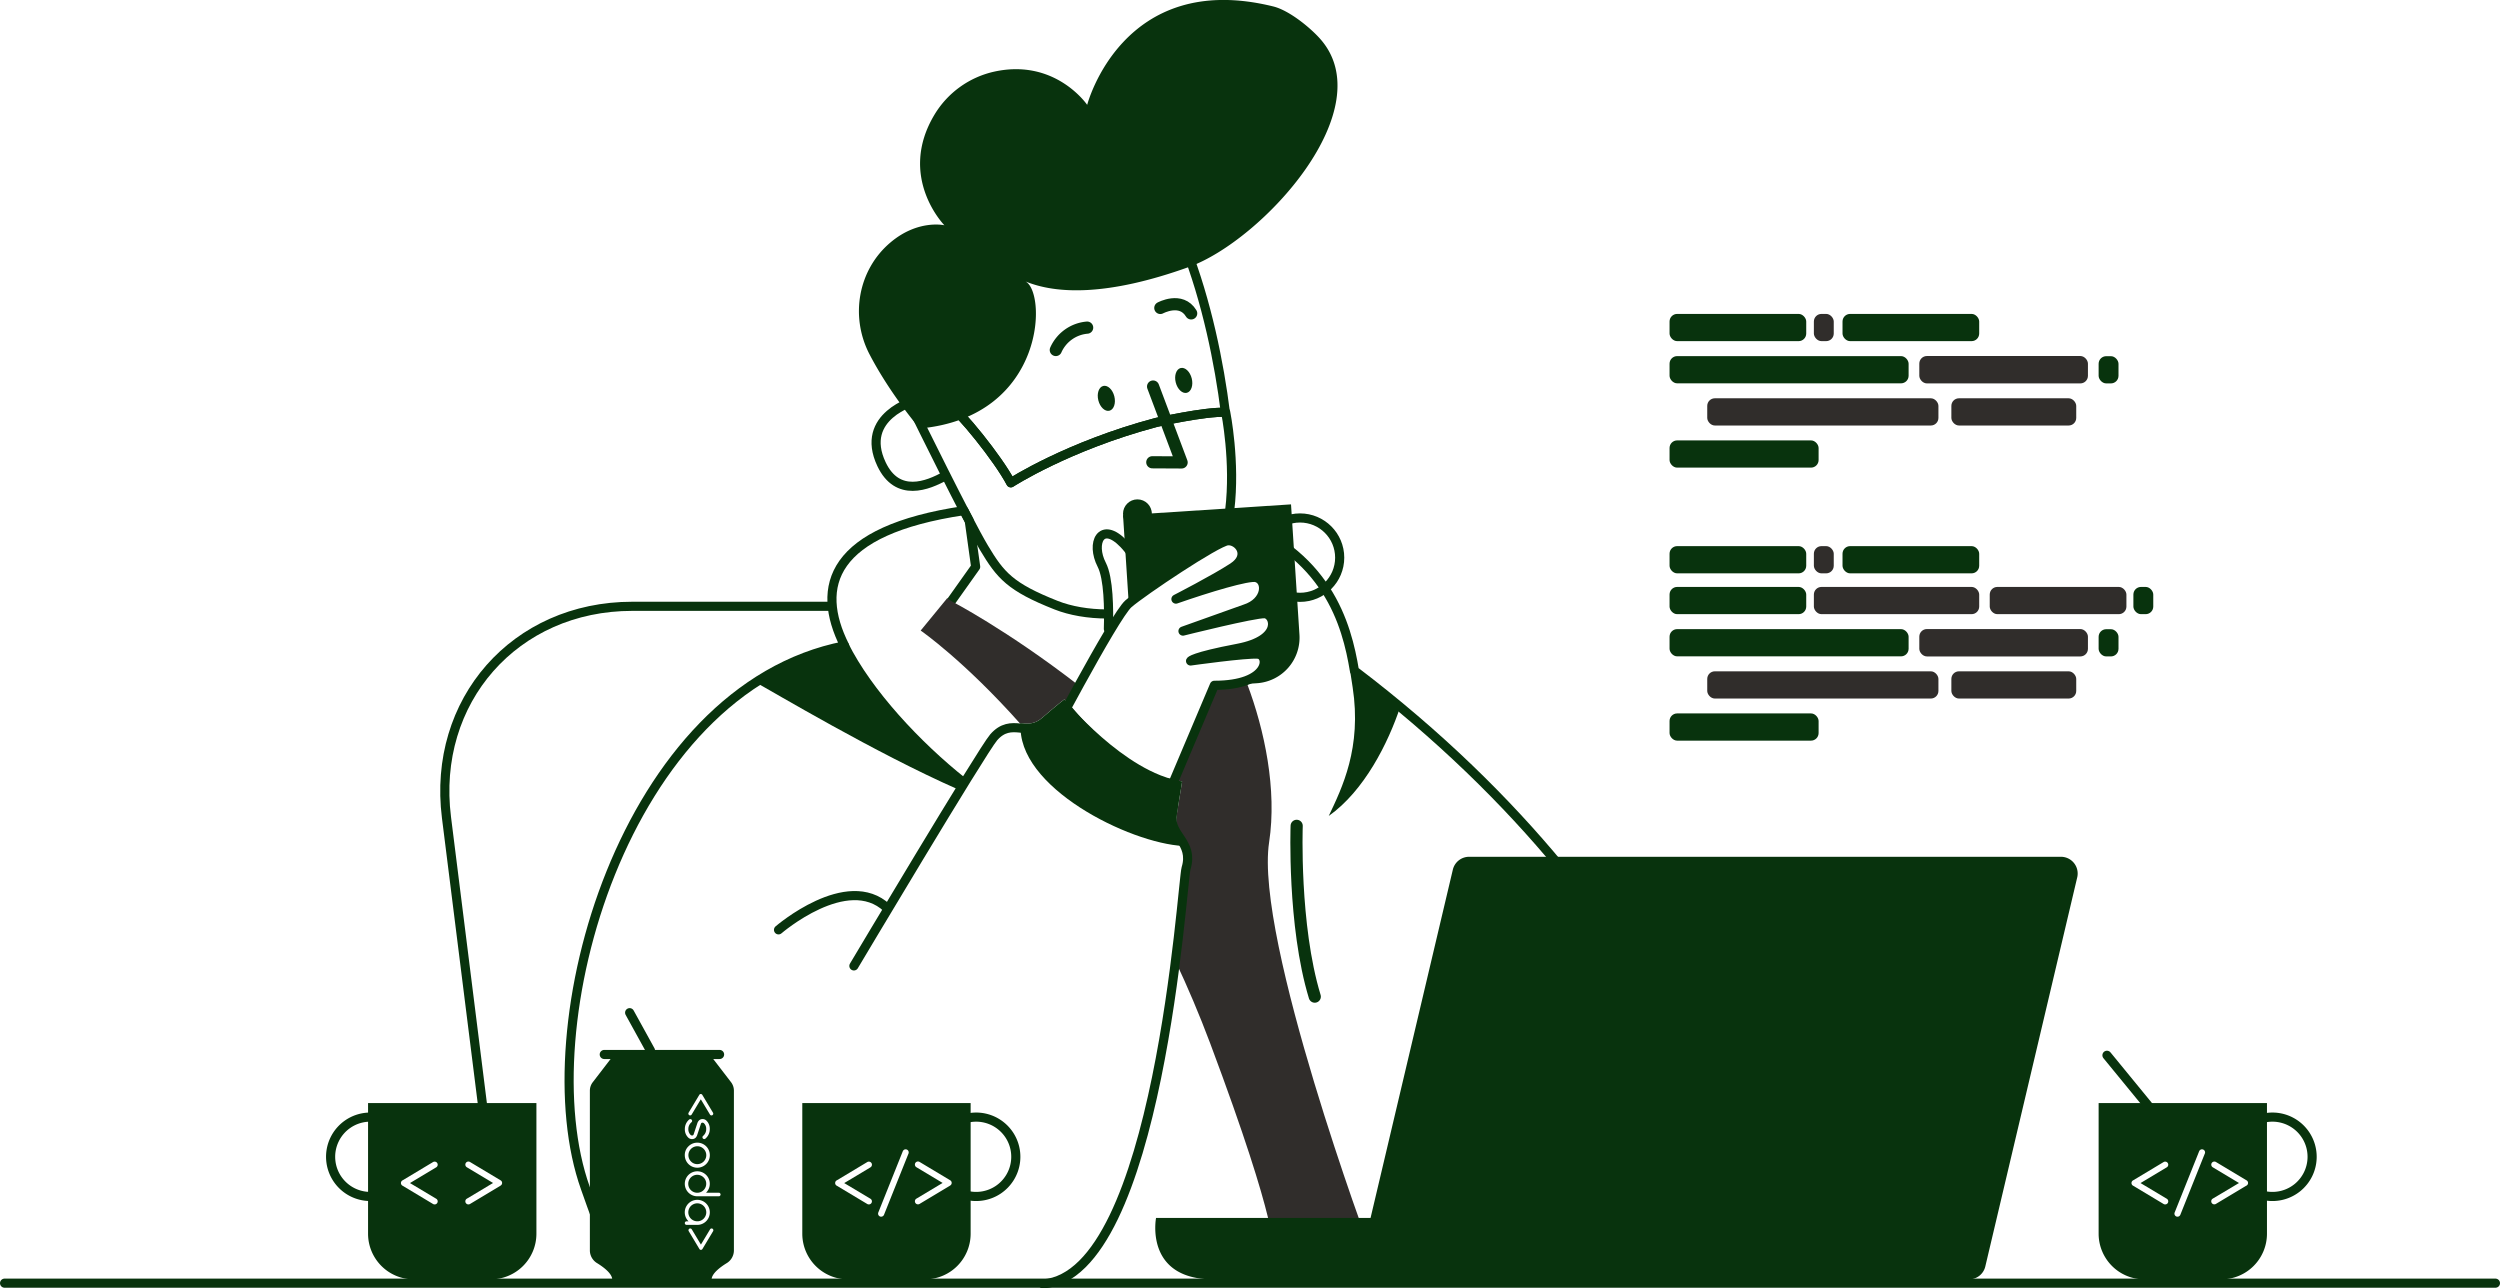 <svg xmlns="http://www.w3.org/2000/svg" viewBox="0 0 1642.48 846.52">
    <defs>
        <style>
            .cls-1,
            .cls-3 {
                fill: none;
                stroke: #08330D;
                stroke-linecap: round;
                stroke-linejoin: round;
            }

            .cls-1 {
                stroke-width: 6px;
            }

            .cls-2 {
                fill: #302D2B;
            }

            .cls-3 {
                stroke-width: 8px;
            }

            .cls-4 {
                fill: #08330D;
            }
        </style>
    </defs>
    <g id="Layer_2" data-name="Layer 2">
        <g id="outline">
            <g id="developer">
                <path id="chair" class="cls-1"
                    d="M317.73,731.65l-24.4-194.59c-9.61-76.61,45-138.72,122.06-138.72H544.24" />
                <g id="body">
                    <path id="hoodie" class="cls-1"
                        d="M625,394.92l16-22.53-4.21-30.25c-1.13-2.14-2.29-4.37-3.48-6.67-87.37,13-98,49.61-78.38,88.82C410,452.59,346.9,675.05,384.6,780.6c10.74,30,19.36,60,51.27,60.34" />
                    <g id="tshirt">
                        <path class="cls-2"
                            d="M670.57,475.79c0-.19,0-.38,0-.57,4.74.46,9.34.49,13.78-3.35,11-9.53,14.9-12.39,14.9-12.39s1,1.2,2.77,3.23c2.17-4,4.43-8.15,6.74-12.35C661.27,413.58,625,394.92,625,394.92L622.32,393l-17.44,21.27S633.26,433.83,670.57,475.79Z" />
                        <path class="cls-2"
                            d="M900.13,821.06s-76-204.39-66.33-267.73c5.27-34.55-3-73.73-14.42-104l-21.77,1.41-26.06,61.62c1.7.42,3.4.77,5.1,1,0,0-1,6.47-3.46,21.34-1.65,9.91,1.18,11,3.42,17.88,2.89,4.63,5.11,9.83,2.67,17.87-.8,2.63-2.7,27.4-7,61,8,17,15.64,34.94,22.8,54,46.08,122.92,41.29,136.33,41.29,136.33Z" />
                    </g>
                    <path id="hoodie-2" data-name="hoodie" class="cls-1"
                        d="M1157.5,839.33c-5.47-36-44.48-229.23-267.66-398.72-5-30.28-17.65-77.94-82.66-100.22" />
                    <path id="string" class="cls-3" d="M851.9,542.57s-2.4,65.28,11.89,112.21" />
                    <path id="stripe" class="cls-4"
                        d="M886.88,439.86c.71,4.26,1.26,8.18,1.79,11.62,6.14,39.82-7,66.26-15.69,84.59,23.33-16.5,39.06-47.88,47-71.81C910.39,456.58,897.3,447.62,886.88,439.86Z" />
                    <path id="stripe_II" data-name="stripe II" class="cls-4"
                        d="M557.24,422.52c-16.32,3.33-43.14,11.46-62.47,24.83,13.5,7.36,80.36,47.4,135,71.42.43-.25,3.43-5.25,4.93-7.2C604.46,487.59,572.65,453.41,557.24,422.52Z" />
                </g>
                <g id="head">
                    <path id="ear" class="cls-1"
                        d="M601.25,263.25S564.14,273.31,579.16,305c10.44,22,30.26,14.18,42.08,7.51" />
                    <path id="face" class="cls-1"
                        d="M611.15,269.27l11.66-3.91c7.69,4.65,33.09,36.21,41.28,51.85,0,0,37.29-24.19,95.5-39.66,0,0,31.69-7.24,45.47-6.66-4-32-12.18-72.88-26.58-109.43-21.42-54.33-87.7-33.25-97.32-30-103.37,35.17-70.11,137.58-70.11,137.58Z" />
                    <path id="beard" class="cls-1"
                        d="M727.49,403.37c-12.44,0-24.27-2.07-33.58-5.75-30.2-11.93-36.62-19.62-47.46-37.76s-44.81-87.39-44.81-87.39l21.17-7.11c7.69,4.65,33.09,36.21,41.28,51.85,0,0,37.29-24.19,95.5-39.66,0,0,32-7.32,45.69-6.66,0,0,6.54,32.54,2.62,64.44" />
                    <path id="hair" class="cls-4"
                        d="M604.24,281.52s-19.12-22.17-32.93-48.66c-13-24.9-7.61-55.75,13.94-73.75C603.29,144,620.46,148,620.46,148s-31.06-31.64-6.57-72.57a61.32,61.32,0,0,1,39.38-28.38c40.2-8.81,61,21.85,61,21.85s23.1-89.19,122.31-64.65c10,2.48,23.23,13.06,30.2,20.66C909,71,829.46,158,781.07,175.42c-53.13,19.12-87.3,18.07-108.18,9.13C687.9,189.12,688.45,273.79,604.24,281.52Z" />
                    <polyline id="nose" class="cls-3" points="757.57 253.95 776.31 303.81 757.05 303.71" />
                    <circle id="mouth" class="cls-4" cx="747.28" cy="337.55" r="9.47" />
                    <ellipse id="eye_II" data-name="eye II" class="cls-4" cx="777.71" cy="249.86" rx="5.42" ry="8.39"
                        transform="translate(-37.39 196.21) rotate(-14.04)" />
                    <ellipse id="eye" class="cls-4" cx="726.86" cy="261.64" rx="5.42" ry="8.39"
                        transform="translate(-41.77 184.22) rotate(-14.04)" />
                    <path id="brow_II" data-name="brow II" class="cls-3"
                        d="M693.66,229.94a24.85,24.85,0,0,1,20.58-14.69" />
                    <path id="brow" class="cls-3" d="M762.32,202.32s13.64-7.43,20.27,3.58" />
                </g>
                <path id="laptop" class="cls-4"
                    d="M1354,562.9H965.2a11,11,0,0,0-10.7,8.47L900.44,800.19H759.51s-7.81,40.34,37.73,40.34h496.39a11,11,0,0,0,10.7-8.47l60.39-255.63A11,11,0,0,0,1354,562.9Z" />
                <g id="code_lines" data-name="code lines">
                    <rect class="cls-2" x="1191.7" y="206.24" width="13.06" height="17.89" rx="5" />
                    <rect class="cls-4" x="1096.88" y="206.24" width="89.8" height="17.89" rx="5" />
                    <rect class="cls-4" x="1096.88" y="289.34" width="97.93" height="17.89" rx="5" />
                    <rect class="cls-2" x="1121.64" y="261.67" width="151.89" height="17.89" rx="5" />
                    <rect class="cls-2" x="1282.03" y="261.67" width="82.04" height="17.89" rx="5" />
                    <rect class="cls-4" x="1378.78" y="234.01" width="13.06" height="17.89" rx="5" />
                    <rect class="cls-4" x="1096.88" y="233.96" width="157.06" height="17.89" rx="5" />
                    <rect class="cls-4" x="1210.52" y="206.24" width="89.8" height="17.89" rx="5" />
                    <rect class="cls-2" x="1260.97" y="233.9" width="110.79" height="18" rx="5" />
                </g>
                <g id="code_lines-2" data-name="code lines">
                    <rect class="cls-4" x="1096.88" y="385.61" width="89.8" height="17.89" rx="5" />
                    <rect class="cls-4" x="1096.88" y="468.71" width="97.93" height="17.89" rx="5" />
                    <rect class="cls-2" x="1121.64" y="441.05" width="151.89" height="17.89" rx="5" />
                    <rect class="cls-2" x="1282.03" y="441.05" width="82.04" height="17.89" rx="5" />
                    <rect class="cls-4" x="1378.78" y="413.38" width="13.06" height="17.89" rx="5" />
                    <rect class="cls-4" x="1401.62" y="385.61" width="13.06" height="17.89" rx="5" />
                    <rect class="cls-4" x="1096.88" y="413.33" width="157.06" height="17.89" rx="5" />
                    <rect class="cls-2" x="1191.7" y="385.61" width="108.62" height="17.89" rx="5" />
                    <rect class="cls-2" x="1307.24" y="385.61" width="89.8" height="17.89" rx="5" />
                    <rect class="cls-2" x="1191.7" y="358.8" width="13.06" height="17.89" rx="5" />
                    <rect class="cls-4" x="1096.88" y="358.8" width="89.8" height="17.89" rx="5" />
                    <rect class="cls-4" x="1210.52" y="358.8" width="89.8" height="17.89" rx="5" />
                    <rect class="cls-2" x="1260.97" y="413.28" width="110.79" height="18" rx="5" />
                </g>
                <g id="mug">
                    <path id="handle" class="cls-1"
                        d="M1484.34,735.41a26.47,26.47,0,0,1,6.76-1.41,26.07,26.07,0,1,1-2.15,51.76" />
                    <line id="spoon" class="cls-1" x1="1421.52" y1="738.81" x2="1384.25" y2="693.31" />
                    <path id="mug-2" data-name="mug" class="cls-4"
                        d="M1378.78,724.71v85.81a30,30,0,0,0,30,30h50.6a30,30,0,0,0,30-30V724.71Zm44.74,62.83a2,2,0,0,1,1,1.76,2,2,0,0,1-2,2,2,2,0,0,1-1-.25l-20-12a2,2,0,0,1,0-3.62l20-12a2,2,0,0,1,1-.25,2,2,0,0,1,2,2,2,2,0,0,1-1,1.76l-17.21,10.32Zm25-29.58-16.1,40.25a2.09,2.09,0,0,1-.4.55,2,2,0,0,1-1.43.6,2,2,0,0,1-2-2,2,2,0,0,1,.18-.85l16.1-40.25a2.08,2.08,0,0,1,.43-.58,1.89,1.89,0,0,1,1.41-.58,2,2,0,0,1,2,2A2.11,2.11,0,0,1,1448.52,758ZM1475.77,779l-20,12a2,2,0,0,1-1,.25,2,2,0,0,1-2-2,2,2,0,0,1,1-1.76L1471,777.23l-17.21-10.32a2,2,0,0,1-1-1.76,2,2,0,0,1,.59-1.42,2,2,0,0,1,1.43-.59,2,2,0,0,1,1,.25l20,12a2,2,0,0,1,0,3.62Z" />
                </g>
                <g id="tea">
                    <path id="handle-2" data-name="handle" class="cls-1"
                        d="M245.2,786a26.07,26.07,0,1,1-3.83-52,25.69,25.69,0,0,1,4.73.08" />
                    <path id="ug" class="cls-4"
                        d="M241.81,724.71v85.81a30,30,0,0,0,30,30h50.61a30,30,0,0,0,30-30V724.71Zm44.75,62.83a2,2,0,0,1,1,1.76,2,2,0,0,1-2,2,2,2,0,0,1-1-.25l-20-12a2,2,0,0,1,0-3.62l20-12a2,2,0,0,1,1-.25,2,2,0,0,1,2,2,2,2,0,0,1-1,1.76l-17.21,10.32Zm42.18-8.5-20,12a2,2,0,0,1-1,.25,1.91,1.91,0,0,1-1.42-.59,1.93,1.93,0,0,1-.59-1.42,2,2,0,0,1,1-1.76l17.21-10.31-17.21-10.32a2,2,0,0,1-1-1.76,2,2,0,0,1,2-2,2,2,0,0,1,1,.25l20,12a2,2,0,0,1,0,3.62Z" />
                </g>
                <g id="soda">
                    <line id="line" class="cls-1" x1="427.34" y1="690.13" x2="413.67" y2="665.32" />
                    <line id="line-2" data-name="line" class="cls-1" x1="396.99" y1="692.78" x2="472.76" y2="692.78" />
                    <g id="can">
                        <path class="cls-4" d="M462.27,773.58a5.9,5.9,0,1,0,1.71,4.15A5.69,5.69,0,0,0,462.27,773.58Z" />
                        <path class="cls-4"
                            d="M458.11,764.82A5.87,5.87,0,1,0,454,763.1,5.65,5.65,0,0,0,458.11,764.82Z" />
                        <path class="cls-4" d="M462.27,800.67a5.9,5.9,0,1,0-4.16,1.71A5.68,5.68,0,0,0,462.27,800.67Z" />
                        <path class="cls-4"
                            d="M480.21,710.88l-13.29-17.29H402.83l-13.29,17.29a9.15,9.15,0,0,0-2,5.61V821.75A9.84,9.84,0,0,0,392.5,830c4.11,2.56,9.35,6.52,9.72,10.31h65.31c.36-3.79,5.6-7.75,9.71-10.31a9.84,9.84,0,0,0,4.93-8.27V716.49A9.2,9.2,0,0,0,480.21,710.88Zm-27.82,20.19,7-11.68a1.21,1.21,0,0,1,1-.65,1.23,1.23,0,0,1,1.06.65l7,11.68a1.15,1.15,0,0,1,.15.59,1.11,1.11,0,0,1-.34.82,1.14,1.14,0,0,1-.83.35,1.19,1.19,0,0,1-1-.6l-6-10-6,10a1.2,1.2,0,0,1-1,.6,1.14,1.14,0,0,1-.83-.35,1.12,1.12,0,0,1-.35-.82A1.15,1.15,0,0,1,452.39,731.07Zm.46,4.4a1.12,1.12,0,0,1,.69-.22,1.14,1.14,0,0,1,.83.35,1.12,1.12,0,0,1,.34.83,1,1,0,0,1-.31.77l-.44.43a5.67,5.67,0,0,0-1.72,4.15,5.12,5.12,0,0,0,1.53,3.89,1.55,1.55,0,0,0,1,.35,1,1,0,0,0,.94-.72l2.39-7.22a5.14,5.14,0,0,1,1.05-1.86,3.32,3.32,0,0,1,2.48-1,3.5,3.5,0,0,1,2.54,1.08,7.41,7.41,0,0,1,2.15,5.52,8.14,8.14,0,0,1-2.95,6.31.94.94,0,0,1-.69.22,1.16,1.16,0,0,1-1.17-1.17,1,1,0,0,1,.31-.78l.44-.43a5.66,5.66,0,0,0,1.71-4.15,5.11,5.11,0,0,0-1.52-3.89,1.57,1.57,0,0,0-1-.35,1,1,0,0,0-.94.72l-2.4,7.22a5.15,5.15,0,0,1-1,1.86,3.32,3.32,0,0,1-2.48,1,3.5,3.5,0,0,1-2.54-1.08,7.41,7.41,0,0,1-2.15-5.52A8.13,8.13,0,0,1,452.85,735.47Zm-.55,17.67a8.23,8.23,0,1,1-2.4,5.81A7.91,7.91,0,0,1,452.3,753.14Zm-2.06,51.25a1.18,1.18,0,0,1,.83-2h1.29a8.23,8.23,0,1,1,5.75,2.35h-7A1.13,1.13,0,0,1,450.24,804.39Zm18.29,4.45-7,11.68a1.23,1.23,0,0,1-1.06.65,1.21,1.21,0,0,1-1-.65l-7-11.68a1.15,1.15,0,0,1-.15-.59,1.12,1.12,0,0,1,.35-.82,1.1,1.1,0,0,1,.83-.35,1.2,1.2,0,0,1,1,.6l6,10,6-10a1.19,1.19,0,0,1,1-.6,1.18,1.18,0,0,1,1.17,1.17A1.15,1.15,0,0,1,468.53,808.84Zm4.53-23.23a1.13,1.13,0,0,1-.83.34H458.11a8.21,8.21,0,1,1,5.82-2.41l-.06.06h8.36a1.14,1.14,0,0,1,.83.35,1.13,1.13,0,0,1,.35.83A1.16,1.16,0,0,1,473.06,785.61Z" />
                    </g>
                </g>
                <g id="hand">
                    <path id="thumb" class="cls-1"
                        d="M728.2,413.19c.41-12.93.21-33.28-4.38-42.17-7.29-14.11-.49-29.17,14.42-13.76,8.5,8.78,12.67,20.43,14.69,28.82" />
                    <circle class="cls-1" cx="854.1" cy="366.37" r="26.07" />
                    <path id="sleeve" class="cls-1"
                        d="M685.24,843.52c76.2-5.69,91.36-264.23,94-273.06,5.29-17.44-11.32-21.53-9.14-35.34s.49-20,.49-20c-35.77-5.82-70.51-50.8-70.51-50.8s-3.6,2.63-13.85,11.39-21.69-4.7-33.39,8.72C645.12,493.38,561,634.6,561,634.6" />
                    <path id="welt" class="cls-4"
                        d="M773.19,534.71c2.48-14.87,3.46-21.34,3.46-21.34-38.09-5.86-77.37-53.89-77.37-53.89s-3.88,2.86-14.9,12.39c-4.44,3.84-9,3.81-13.78,3.35-3.37,41.71,71.45,78.84,106.89,80.59C775.23,545.79,771.32,546,773.19,534.71Z" />
                    <path id="line-3" data-name="line" class="cls-1" d="M511.48,610.91s45.1-38.92,71.28-14.4" />
                    <path id="hand-2" data-name="hand" class="cls-1"
                        d="M684.44,495.72,760,539.65l37.82-89.42c36.49.06,36.33-19.76,28.69-20.44s-44.33,4.47-44.33,4.47,1.19-2.67,31-8.33,24.21-22.27,17.8-22.72-53.78,11.42-53.78,11.42l40.7-14.53c14.49-4.6,15-18.64,7.43-20.62-5-1.31-31.66,6.75-52.76,14.13,0,0,25.36-13,37.39-20.86s3.62-18.11-3.41-17.47-55.87,33.3-65.17,41.39S684.44,495.72,684.44,495.72Z" />
                </g>
                <g id="coffe">
                    <path id="handle-3" data-name="handle" class="cls-1"
                        d="M635.24,734.65a27.18,27.18,0,0,1,4.18-.65,26.07,26.07,0,1,1-5.77,50.92" />
                    <path id="mug-3" data-name="mug" class="cls-4"
                        d="M527.1,724.71v85.81a30,30,0,0,0,30,30h50.6a30,30,0,0,0,30-30V724.71Zm44.74,62.83a2,2,0,0,1,1,1.76,2,2,0,0,1-2,2,2,2,0,0,1-1-.25l-20-12a2,2,0,0,1,0-3.62l20-12a2,2,0,0,1,1-.25,2,2,0,0,1,1.42.59,1.91,1.91,0,0,1,.59,1.42,2,2,0,0,1-1,1.76l-17.21,10.32Zm25-29.58-16.1,40.25a2.13,2.13,0,0,1-.41.55,2,2,0,0,1-1.43.6,2,2,0,0,1-2-2,2.19,2.19,0,0,1,.17-.85l16.1-40.25a2.29,2.29,0,0,1,.43-.58,1.92,1.92,0,0,1,1.41-.58,2,2,0,0,1,2,2A2.27,2.27,0,0,1,596.85,758ZM624.09,779l-20,12a2,2,0,0,1-1,.25,2,2,0,0,1-2-2,2,2,0,0,1,1-1.76l17.2-10.31-17.2-10.32a2,2,0,0,1-1-1.76,1.91,1.91,0,0,1,.59-1.42,2,2,0,0,1,1.42-.59,2,2,0,0,1,1,.25l20,12a2,2,0,0,1,0,3.62Z" />
                </g>
                <line id="line-4" data-name="line" class="cls-1" x1="3" y1="843.03" x2="1639.48" y2="843.03" />
                <path class="cls-4"
                    d="M853.73,417l-5.54-85.63-110.37,7.15,3.75,57.94c9.81-8.39,58-40.57,64.95-41.2s15.44,9.62,3.41,17.47-37.39,20.86-37.39,20.86c21.1-7.38,47.79-15.44,52.76-14.13,7.58,2,7.06,16-7.43,20.62l-40.7,14.53s47.37-11.87,53.78-11.42,12,17.06-17.8,22.72-31,8.33-31,8.33,36.7-5.16,44.33-4.47,7.8,20.5-28.69,20.44l-.21.49,28.12-1.82A30,30,0,0,0,853.73,417Z" />
            </g>
        </g>
    </g>
</svg>